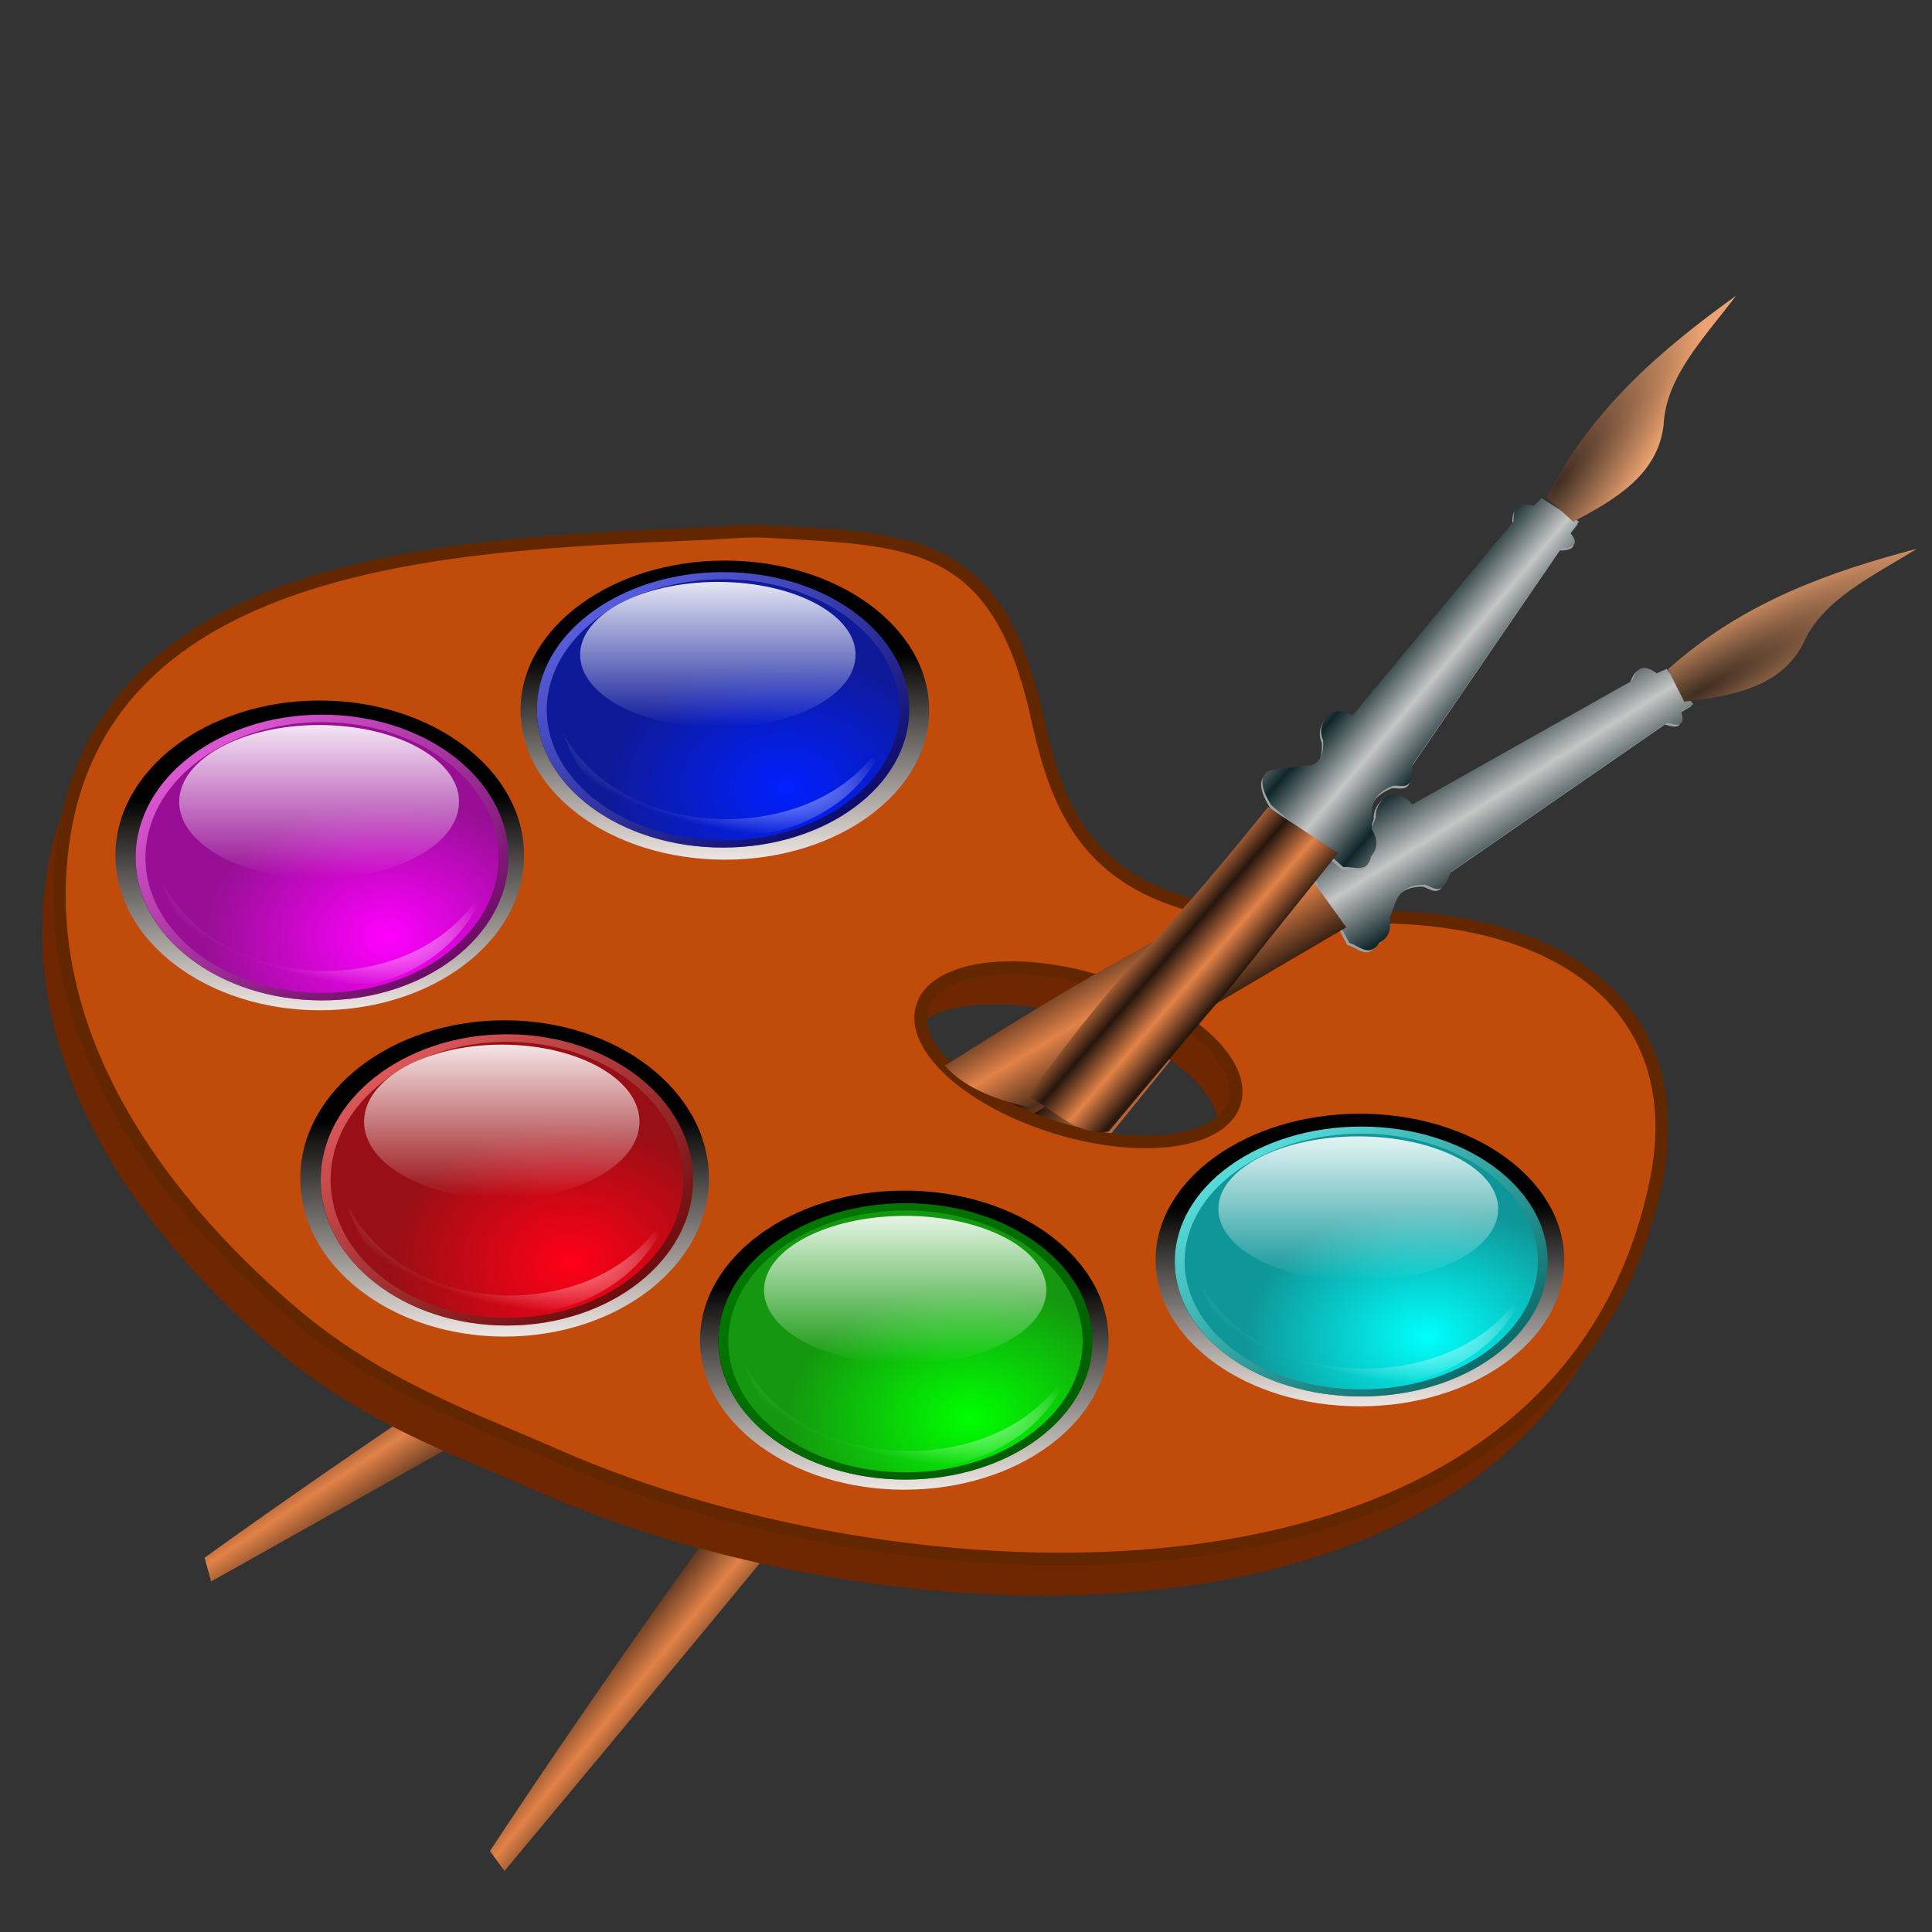 <?xml version="1.0" encoding="UTF-8" standalone="no"?>
<!-- Created with Inkscape (http://www.inkscape.org/) -->

<svg
   xmlns:dc="http://purl.org/dc/elements/1.1/"
   xmlns:cc="http://creativecommons.org/ns#"
   xmlns:rdf="http://www.w3.org/1999/02/22-rdf-syntax-ns#"
   xmlns:svg="http://www.w3.org/2000/svg"
   xmlns="http://www.w3.org/2000/svg"
   xmlns:xlink="http://www.w3.org/1999/xlink"
   xmlns:sodipodi="http://sodipodi.sourceforge.net/DTD/sodipodi-0.dtd"
   xmlns:inkscape="http://www.inkscape.org/namespaces/inkscape"
   width="255"
   height="255"
   viewBox="0 0 67.469 67.469"
   version="1.1"
   id="svg8"
   inkscape:version="0.92.5 (2060ec1f9f, 2020-04-08)"
   sodipodi:docname="PhotoFlare.svg">
  <rect x="0" y="0" width="67.469" height="67.469" fill="#333333" stroke="none"/>
  <defs
     id="defs2">
    <linearGradient
       inkscape:collect="always"
       id="linearGradient2543">
      <stop
         id="stop2539"
         stop-color="#0f262a"
         stop-opacity="1" />
      <stop
         offset="1"
         id="stop2541"
         stop-color="#c6c6c6"
         stop-opacity="1" />
    </linearGradient>
    <linearGradient
       inkscape:collect="always"
       id="linearGradient2509">
      <stop
         id="stop2505"
         stop-color="#000000"
         stop-opacity="1" />
      <stop
         offset="1"
         id="stop2507"
         stop-color="#ffffff"
         stop-opacity="0.928" />
    </linearGradient>
    <linearGradient
       inkscape:collect="always"
       id="linearGradient2501">
      <stop
         id="stop2497"
         stop-color="#26160d"
         stop-opacity="1" />
      <stop
         offset="1"
         id="stop2499"
         stop-color="#e28248"
         stop-opacity="1" />
    </linearGradient>
    <linearGradient
       id="linearGradient3064"
       inkscape:collect="always">
      <stop
         id="stop3066"
         stop-color="#402e22"
         stop-opacity="1" />
      <stop
         id="stop3068"
         offset="1"
         stop-color="#eda371"
         stop-opacity="1" />
    </linearGradient>
    <linearGradient
       y2="116.18"
       x2="43.06"
       y1="120.1"
       x1="45.533"
       gradientTransform="matrix(0.432,0,0,0.451,-3.883,226.843)"
       gradientUnits="userSpaceOnUse"
       id="linearGradient3077"
       xlink:href="#linearGradient2501"
       inkscape:collect="always"
       spreadMethod="reflect" />
    <linearGradient
       y2="69.41"
       x2="126.25"
       y1="65.849"
       x1="124.36"
       gradientTransform="translate(87.37,-36.555)"
       gradientUnits="userSpaceOnUse"
       id="linearGradient2009"
       xlink:href="#linearGradient2543"
       inkscape:collect="always"
       spreadMethod="reflect" />
    <linearGradient
       y2="80.82"
       x2="277.5"
       y1="83.14"
       x1="278.69"
       gradientTransform="matrix(0.403,-0.154,0.161,0.421,-78.934,274.92)"
       gradientUnits="userSpaceOnUse"
       id="linearGradient2016"
       xlink:href="#linearGradient2501"
       inkscape:collect="always"
       spreadMethod="reflect" />
    <linearGradient
       y2="114.73"
       x2="48.677"
       y1="110.9"
       x1="46.596"
       gradientTransform="matrix(0.403,-0.154,0.161,0.421,-13.564,244.78)"
       gradientUnits="userSpaceOnUse"
       id="linearGradient2025"
       xlink:href="#linearGradient2501"
       inkscape:collect="always"
       spreadMethod="reflect" />
    <linearGradient
       y2="82.51"
       x2="271.54"
       y1="86.75"
       x1="273.99"
       gradientTransform="matrix(0.432,0,0,0.451,-81.571,227.413)"
       gradientUnits="userSpaceOnUse"
       id="linearGradient2036"
       xlink:href="#linearGradient2501"
       inkscape:collect="always"
       spreadMethod="reflect" />
    <linearGradient
       inkscape:collect="always"
       xlink:href="#linearGradient2543"
       id="linearGradient1267"
       gradientUnits="userSpaceOnUse"
       gradientTransform="translate(87.37,-36.555)"
       x1="131.9"
       y1="71.24"
       x2="129.42"
       y2="67.11"
       spreadMethod="reflect" />
    <linearGradient
       inkscape:collect="always"
       xlink:href="#light90to0"
       id="linearGradient3248"
       gradientUnits="userSpaceOnUse"
       x1="183.38"
       y1="18.16"
       x2="183.38"
       y2="346.1" />
    <linearGradient
       inkscape:collect="always"
       xlink:href="#shadow100to0"
       id="linearGradient3119"
       gradientUnits="userSpaceOnUse"
       gradientTransform="matrix(0.133,0,0,0.134,161.914,92.01)"
       x1="-35.432"
       y1="1061.34"
       x2="345.05"
       y2="1061.34" />
    <linearGradient
       inkscape:collect="always"
       xlink:href="#linearGradient3127"
       id="linearGradient3116"
       gradientUnits="userSpaceOnUse"
       gradientTransform="matrix(1.122,0,0,1.134,-33.148,-278.413)"
       x1="174.89"
       y1="326.98"
       x2="216.98"
       y2="369.7" />
    <linearGradient
       inkscape:collect="always"
       xlink:href="#shadow100to0"
       id="linearGradient3083"
       gradientUnits="userSpaceOnUse"
       gradientTransform="matrix(0.133,0,0,0.134,97.224,90.644)"
       x1="-35.432"
       y1="1061.34"
       x2="345.05"
       y2="1061.34" />
    <linearGradient
       inkscape:collect="always"
       xlink:href="#linearGradient3091"
       id="linearGradient3079"
       gradientUnits="userSpaceOnUse"
       gradientTransform="matrix(1.122,0,0,1.134,-97.838,-279.779)"
       x1="174.89"
       y1="326.98"
       x2="216.98"
       y2="369.7" />
    <linearGradient
       inkscape:collect="always"
       xlink:href="#linearGradient3142"
       id="linearGradient2020"
       gradientUnits="userSpaceOnUse"
       gradientTransform="matrix(0.147,0,0,0.151,8.084,-33.412)"
       x1="174.89"
       y1="326.98"
       x2="216.98"
       y2="369.7" />
    <linearGradient
       id="light90to0">
      <stop
         id="stop1890"
         stop-color="#ffffff"
         stop-opacity="0.902" />
      <stop
         offset="1"
         id="stop1892"
         stop-color="#ffffff"
         stop-opacity="0" />
    </linearGradient>
    <linearGradient
       id="greandraktoblack">
      <stop
         id="stop7328"
         stop-color="#007c00"
         stop-opacity="1" />
      <stop
         offset="1"
         id="stop7329"
         stop-color="#025a00"
         stop-opacity="1" />
    </linearGradient>
    <linearGradient
       id="greantodarkgrean">
      <stop
         id="stop5123"
         stop-color="#00ff01"
         stop-opacity="1" />
      <stop
         offset="1"
         id="stop5124"
         stop-color="#15980f"
         stop-opacity="1" />
    </linearGradient>
    <linearGradient
       id="shadow100to0">
      <stop
         id="stop3425"
         stop-color="#000000"
         stop-opacity="1" />
      <stop
         offset="1"
         id="stop3426"
         stop-color="#000000"
         stop-opacity="0" />
    </linearGradient>
    <linearGradient
       id="linearGradient3082">
      <stop
         id="stop3084"
         stop-color="#ff0016"
         stop-opacity="1" />
      <stop
         id="stop3086"
         offset="1"
         stop-color="#980f15"
         stop-opacity="1" />
    </linearGradient>
    <linearGradient
       id="linearGradient3088">
      <stop
         id="stop3090"
         stop-color="#ef6566"
         stop-opacity="1" />
      <stop
         id="stop3092"
         offset="1"
         stop-color="#5a0001"
         stop-opacity="1" />
    </linearGradient>
    <linearGradient
       id="linearGradient3142">
      <stop
         id="stop3144"
         stop-color="#656cef"
         stop-opacity="1" />
      <stop
         offset="1"
         id="stop3146"
         stop-color="#02005a"
         stop-opacity="1" />
    </linearGradient>
    <linearGradient
       id="linearGradient3148">
      <stop
         id="stop3150"
         stop-color="#0020ff"
         stop-opacity="1" />
      <stop
         offset="1"
         id="stop3152"
         stop-color="#0f1a98"
         stop-opacity="1" />
    </linearGradient>
    <linearGradient
       id="linearGradient3085-7">
      <stop
         id="stop3087-5"
         stop-color="fuchsia"
         stop-opacity="1" />
      <stop
         offset="1"
         id="stop3089-3"
         stop-color="#980f96"
         stop-opacity="1" />
    </linearGradient>
    <linearGradient
       id="linearGradient3091">
      <stop
         id="stop3093"
         stop-color="#ef65e5"
         stop-opacity="1" />
      <stop
         offset="1"
         id="stop3095"
         stop-color="#5a0055"
         stop-opacity="1" />
    </linearGradient>
    <linearGradient
       id="linearGradient3121">
      <stop
         id="stop3123"
         stop-color="#00fffc"
         stop-opacity="1" />
      <stop
         id="stop3125"
         offset="1"
         stop-color="#0f9698"
         stop-opacity="1" />
    </linearGradient>
    <linearGradient
       id="linearGradient3127">
      <stop
         id="stop3129"
         stop-color="#65efed"
         stop-opacity="1" />
      <stop
         id="stop3131"
         offset="1"
         stop-color="#005a59"
         stop-opacity="1" />
    </linearGradient>
    <linearGradient
       y2="1061.34"
       x2="345.05"
       y1="1061.34"
       x1="-35.432"
       gradientTransform="matrix(0.118,0,0,0.118,171.478,270.975)"
       gradientUnits="userSpaceOnUse"
       id="linearGradient2693"
       xlink:href="#shadow100to0"
       inkscape:collect="always" />
    <linearGradient
       y2="369.7"
       x2="216.98"
       y1="326.98"
       x1="174.89"
       gradientTransform="matrix(1,0,0,1,-2.451,-55.661)"
       gradientUnits="userSpaceOnUse"
       id="linearGradient2697"
       xlink:href="#greandraktoblack"
       inkscape:collect="always" />
    <linearGradient
       y2="1061.34"
       x2="345.05"
       y1="1061.34"
       x1="-35.432"
       gradientTransform="matrix(0.017,0,0,0.018,34.82,16.062)"
       gradientUnits="userSpaceOnUse"
       id="linearGradient2703"
       xlink:href="#shadow100to0"
       inkscape:collect="always" />
    <linearGradient
       y2="369.7"
       x2="216.98"
       y1="326.98"
       x1="174.89"
       gradientTransform="matrix(0.147,0,0,0.151,9.236,-33.23)"
       gradientUnits="userSpaceOnUse"
       id="linearGradient2707"
       xlink:href="#linearGradient3088"
       inkscape:collect="always" />
    <radialGradient
       r="21.967"
       fy="361.27"
       fx="203.9"
       cy="361.45"
       cx="203.9"
       gradientTransform="matrix(1.122,0,0,1.134,-33.148,-278.413)"
       gradientUnits="userSpaceOnUse"
       id="radialGradient2182"
       xlink:href="#linearGradient3121"
       inkscape:collect="always" />
    <radialGradient
       r="166.47"
       fy="391.47"
       fx="124.57"
       cy="391.47"
       cx="123.89"
       gradientTransform="matrix(0.137,0.043,-0.021,0.068,178.983,94.99)"
       gradientUnits="userSpaceOnUse"
       id="radialGradient2189"
       xlink:href="#light90to0"
       inkscape:collect="always" />
    <radialGradient
       r="21.967"
       fy="361.27"
       fx="203.9"
       cy="361.45"
       cx="203.9"
       gradientTransform="matrix(0.147,0,0,0.151,8.084,-33.412)"
       gradientUnits="userSpaceOnUse"
       id="radialGradient2195"
       xlink:href="#linearGradient3148"
       inkscape:collect="always" />
    <radialGradient
       r="166.47"
       fy="391.47"
       fx="124.57"
       cy="391.47"
       cx="123.89"
       gradientTransform="matrix(0.018,0.006,-0.003,0.009,35.908,16.277)"
       gradientUnits="userSpaceOnUse"
       id="radialGradient2201"
       xlink:href="#light90to0"
       inkscape:collect="always" />
    <radialGradient
       r="21.967"
       fy="361.27"
       fx="203.9"
       cy="361.45"
       cx="203.9"
       gradientTransform="matrix(1.122,0,0,1.134,-97.838,-279.779)"
       gradientUnits="userSpaceOnUse"
       id="radialGradient2211"
       xlink:href="#linearGradient3085-7"
       inkscape:collect="always" />
    <radialGradient
       r="166.47"
       fy="391.47"
       fx="124.57"
       cy="391.47"
       cx="123.89"
       gradientTransform="matrix(0.137,0.043,-0.021,0.068,114.293,93.624)"
       gradientUnits="userSpaceOnUse"
       id="radialGradient2217"
       xlink:href="#light90to0"
       inkscape:collect="always" />
    <radialGradient
       r="21.967"
       fy="361.27"
       fx="203.9"
       cy="361.45"
       cx="203.9"
       gradientTransform="matrix(1,0,0,1,-2.451,-55.661)"
       gradientUnits="userSpaceOnUse"
       id="radialGradient2223"
       xlink:href="#greantodarkgrean"
       inkscape:collect="always" />
    <radialGradient
       r="166.47"
       fy="391.47"
       fx="124.57"
       cy="391.47"
       cx="123.89"
       gradientTransform="matrix(0.122,0.038,-0.019,0.06,186.698,273.603)"
       gradientUnits="userSpaceOnUse"
       id="radialGradient2229"
       xlink:href="#light90to0"
       inkscape:collect="always" />
    <radialGradient
       r="21.967"
       fy="361.27"
       fx="203.9"
       cy="361.45"
       cx="203.9"
       gradientTransform="matrix(0.147,0,0,0.151,9.236,-33.23)"
       gradientUnits="userSpaceOnUse"
       id="radialGradient2277"
       xlink:href="#linearGradient3082"
       inkscape:collect="always" />
    <radialGradient
       r="166.47"
       fy="391.47"
       fx="124.57"
       cy="391.47"
       cx="123.89"
       gradientTransform="matrix(0.018,0.006,-0.003,0.009,37.059,16.459)"
       gradientUnits="userSpaceOnUse"
       id="radialGradient2283"
       xlink:href="#light90to0"
       inkscape:collect="always" />
    <linearGradient
       inkscape:collect="always"
       xlink:href="#light90to0"
       id="linearGradient2163"
       gradientUnits="userSpaceOnUse"
       x1="183.38"
       y1="18.16"
       x2="183.38"
       y2="346.1" />
    <linearGradient
       inkscape:collect="always"
       xlink:href="#shadow100to0"
       id="linearGradient2166"
       gradientUnits="userSpaceOnUse"
       gradientTransform="matrix(0.017,0,0,0.018,33.669,15.88)"
       x1="-35.432"
       y1="1061.34"
       x2="345.05"
       y2="1061.34" />
    <linearGradient
       inkscape:collect="always"
       xlink:href="#light90to0"
       id="linearGradient2168"
       gradientUnits="userSpaceOnUse"
       x1="183.38"
       y1="18.16"
       x2="183.38"
       y2="346.1" />
    <linearGradient
       inkscape:collect="always"
       xlink:href="#light90to0"
       id="linearGradient2170"
       gradientUnits="userSpaceOnUse"
       x1="183.38"
       y1="18.16"
       x2="183.38"
       y2="346.1" />
    <linearGradient
       inkscape:collect="always"
       xlink:href="#light90to0"
       id="linearGradient2172"
       gradientUnits="userSpaceOnUse"
       x1="183.38"
       y1="18.16"
       x2="183.38"
       y2="346.1" />
    <linearGradient
       inkscape:collect="always"
       xlink:href="#linearGradient2509"
       id="linearGradient2511"
       x1="-29.578"
       y1="234.09"
       x2="-29.436"
       y2="245.17"
       gradientUnits="userSpaceOnUse"
       gradientTransform="matrix(0.937,0,0,0.937,-1.91,14.869)" />
    <linearGradient
       inkscape:collect="always"
       xlink:href="#linearGradient2509"
       id="linearGradient2515"
       gradientUnits="userSpaceOnUse"
       gradientTransform="matrix(0.937,0,0,0.937,-17.332,39.039)"
       x1="-29.578"
       y1="234.09"
       x2="-29.436"
       y2="245.17" />
    <radialGradient
       inkscape:collect="always"
       xlink:href="#linearGradient3064"
       id="radialGradient2545"
       cx="60.24"
       cy="246.77"
       fx="60.24"
       fy="246.77"
       r="3.31"
       gradientTransform="matrix(0.563,0.4,-1.432,2.016,379.605,-274.396)"
       gradientUnits="userSpaceOnUse" />
    <radialGradient
       inkscape:collect="always"
       xlink:href="#linearGradient3064"
       id="radialGradient2547"
       cx="57.679"
       cy="255.03"
       fx="57.679"
       fy="255.03"
       r="4.349"
       gradientTransform="matrix(2.386,-1.346,0.255,0.452,-143.945,214.634)"
       gradientUnits="userSpaceOnUse" />
    <linearGradient
       inkscape:collect="always"
       xlink:href="#linearGradient2509"
       id="linearGradient2551"
       gradientUnits="userSpaceOnUse"
       gradientTransform="matrix(0.937,0,0,0.937,-9.452,25.83)"
       x1="-29.578"
       y1="234.09"
       x2="-29.436"
       y2="245.17" />
    <linearGradient
       inkscape:collect="always"
       xlink:href="#linearGradient2509"
       id="linearGradient2563"
       gradientUnits="userSpaceOnUse"
       gradientTransform="matrix(0.937,0,0,0.937,-23.186,25.23)"
       x1="-29.578"
       y1="234.09"
       x2="-29.436"
       y2="245.17" />
    <linearGradient
       inkscape:collect="always"
       xlink:href="#linearGradient2509"
       id="linearGradient2575"
       gradientUnits="userSpaceOnUse"
       gradientTransform="matrix(0.937,0,0,0.937,-2.172,40.915)"
       x1="-29.578"
       y1="234.09"
       x2="-29.436"
       y2="245.17" />
  </defs>
  <sodipodi:namedview
     id="base"
     pagecolor="#ff0000"
     bordercolor="#666666"
     borderopacity="1.0"
     inkscape:pageopacity="0"
     inkscape:pageshadow="2"
     inkscape:zoom="3.5254902"
     inkscape:cx="127.5"
     inkscape:cy="127.5"
     inkscape:document-units="mm"
     inkscape:current-layer="layer1"
     showgrid="false"
     units="px"
     inkscape:snap-to-guides="false"
     inkscape:snap-grids="false"
     inkscape:snap-others="false"
     inkscape:object-nodes="false"
     inkscape:snap-nodes="false"
     inkscape:snap-global="false"
     inkscape:window-width="1920"
     inkscape:window-height="1056"
     inkscape:window-x="0"
     inkscape:window-y="0"
     inkscape:window-maximized="1" />
  <g
     inkscape:label="Layer 1"
     inkscape:groupmode="layer"
     id="layer1"
     transform="translate(0,-229.531)">
    <path
       inkscape:connector-curvature="0"
       d="m 17.108,294.172 c 7.716,-11.682 16.607,-23.329 25.957,-34.96 l 2.441,1.61 c -9.241,11.494 -18.535,22.848 -27.889,34.046 z"
       id="path1995"
       sodipodi:nodetypes="ccccc"
       stroke-opacity="1"
       fill="url(#linearGradient2025)"
       fill-rule="evenodd"
       stroke="none"
       stroke-linejoin="miter"
       fill-opacity="1"
       stroke-linecap="butt"
       stroke-width="0.265" />
    <path
       inkscape:connector-curvature="0"
       d="M 7.145,283.928 C 18.522,275.768 30.983,268.061 43.869,260.531 l 1.705,2.375 c -12.734,7.44 -25.468,14.729 -38.201,21.853 z"
       id="path3072"
       sodipodi:nodetypes="ccccc"
       stroke-opacity="1"
       fill="url(#linearGradient3077)"
       fill-rule="evenodd"
       stroke="none"
       stroke-linejoin="miter"
       fill-opacity="1"
       stroke-linecap="butt"
       stroke-width="0.265" />
    <path
       sodipodi:nodetypes="sssssssssssssss"
       id="path949"
       d="m 26.183,249.367 c -0.661,-0.038 -1.348,0.04 -2.051,0.07 -8.65,0.382 -21.903,0.667 -22.629,11.756 -0.388,5.927 3.246,11.296 8.083,15.434 3.048,2.608 6.465,3.781 9.203,4.99 12.524,5.53 35.099,6.429 38.43,-9.5 1.321,-6.318 -3.659,-9.582 -10.687,-9.261 -8.462,0.386 -10.016,-2.875 -10.916,-7.005 -1.375,-6.309 -4.445,-6.195 -9.432,-6.484 z m 8.409,15.231 c 0.948,-0.016 2.04,0.141 3.171,0.479 3.017,0.902 5.152,2.782 4.763,4.2 -0.389,1.418 -3.15,1.833 -6.167,0.93 -3.017,-0.902 -5.152,-2.782 -4.763,-4.2 0.243,-0.886 1.415,-1.383 2.996,-1.41 z"
       inkscape:connector-curvature="0"
       style="fill:#6e2700;fill-opacity:1;fill-rule:evenodd;stroke:none;stroke-width:0.441;stroke-linecap:butt;stroke-linejoin:miter;stroke-opacity:1" />
    <path
       inkscape:connector-curvature="0"
       d="m 26.783,248.091 c -0.661,-0.038 -1.348,0.04 -2.051,0.07 -8.65,0.382 -21.903,0.667 -22.629,11.756 -0.388,5.927 3.246,11.296 8.083,15.434 3.048,2.608 6.465,3.781 9.203,4.99 12.524,5.53 35.099,6.429 38.43,-9.5 1.321,-6.318 -3.659,-9.582 -10.687,-9.261 -8.462,0.386 -10.016,-2.875 -10.916,-7.005 -1.375,-6.309 -4.445,-6.195 -9.432,-6.484 z m 8.409,15.231 c 0.948,-0.016 2.04,0.141 3.171,0.479 3.017,0.902 5.152,2.782 4.763,4.2 -0.389,1.418 -3.15,1.833 -6.167,0.93 -3.017,-0.902 -5.152,-2.782 -4.763,-4.2 0.243,-0.886 1.415,-1.383 2.996,-1.41 z"
       id="path2960"
       sodipodi:nodetypes="sssssssssssssss"
       stroke-opacity="1"
       fill="#c14b0a"
       fill-rule="evenodd"
       stroke="#632700"
       stroke-linejoin="miter"
       fill-opacity="1"
       stroke-linecap="butt"
       stroke-width="0.441" />
    <g
       id="g2537"
       transform="translate(0.6,1.426)">
      <g
         transform="matrix(0.432,0,0,0.451,-40.471,241.19)"
         id="g3054">
        <path
           d="m 197.542,37.665 3.669,6.491 c 0.8,0.202 1.599,1.17 2.399,0 0.956,-0.524 0.955,-1.239 0.847,-1.975 0.556,-1.061 0.453,-2.487 2.822,-2.54 0.706,0.131 1.411,1.094 2.117,-0.988 l 17.497,-11.57 c 1.191,0.416 1.448,0.032 1.129,-0.847 l 0.988,-0.564 -2.156,-2.741 -0.808,0.342 c -1.171,-0.837 -1.662,-0.314 -1.975,0.564 l -17.779,9.595 c -1.584,-1.808 -3.102,-0.053 -2.945,0.97 -0.387,1.173 -1.028,1.837 -2.276,1.288 l -2.543,-0.549 c -0.868,-0.009 -1.361,0.667 -0.985,2.525 z"
           id="path3042"
           sodipodi:nodetypes="ccccccccccccccccc"
           inkscape:connector-curvature="0"
           stroke-opacity="1"
           fill="#9ca2a3"
           fill-rule="evenodd"
           stroke="none"
           stroke-linejoin="miter"
           fill-opacity="1"
           stroke-linecap="butt"
           stroke-width="1" />
        <path
           sodipodi:nodetypes="ccccccccccccccccc"
           id="path3044"
           d="m 197.711,37.515 3.669,6.491 c 0.8,0.202 1.599,1.17 2.399,0 0.956,-0.524 0.955,-1.239 0.847,-1.975 0.556,-1.061 0.453,-2.487 2.822,-2.54 0.706,0.131 1.411,1.094 2.117,-0.988 l 17.497,-11.57 c 1.191,0.416 1.448,0.032 1.129,-0.847 l 0.988,-0.564 -2.156,-2.741 -0.808,0.342 c -1.171,-0.837 -1.662,-0.314 -1.975,0.564 l -17.779,9.595 c -1.584,-1.808 -3.102,-0.053 -2.945,0.97 -0.387,1.173 -1.028,1.837 -2.276,1.288 l -2.543,-0.549 c -0.868,-0.009 -1.361,0.667 -0.985,2.525 z"
           inkscape:connector-curvature="0"
           stroke-opacity="1"
           fill="url(#linearGradient1267)"
           fill-rule="evenodd"
           stroke="none"
           stroke-linejoin="miter"
           fill-opacity="1"
           stroke-linecap="butt"
           stroke-width="1" />
      </g>
      <path
         d="m 57.648,251.482 0.568,1.128 c 1.642,-0.2 3.339,-0.478 4.15,-2.019 0.675,-1.562 2.445,-2.362 3.979,-3.325 -2.935,0.781 -6.036,1.819 -8.698,4.216 z"
         id="path3062"
         sodipodi:nodetypes="ccccc"
         inkscape:connector-curvature="0"
         stroke-opacity="1"
         fill="url(#radialGradient2547)"
         fill-rule="evenodd"
         stroke="none"
         stroke-linejoin="miter"
         fill-opacity="1"
         stroke-linecap="butt"
         stroke-width="0.265" />
      <path
         d="m 32.401,265.317 c 6.148,-3.888 5.866,-3.437 12.308,-7.202 l 1.705,2.375 c -12.734,7.44 1.762,-0.829 -10.972,6.295 -1.048,-0.197 -2.343,-0.64 -3.042,-1.468 z"
         id="path3083"
         sodipodi:nodetypes="ccccc"
         inkscape:connector-curvature="0"
         stroke-opacity="1"
         fill="url(#linearGradient2036)"
         fill-rule="evenodd"
         stroke="none"
         stroke-linejoin="miter"
         fill-opacity="1"
         stroke-linecap="butt"
         stroke-width="0.265" />
    </g>
    <g
       id="g2530"
       transform="translate(-5.704,-0.826)">
      <g
         id="g1997"
         transform="matrix(0.403,-0.154,0.161,0.421,-35.623,273.124)">
        <path
           sodipodi:nodetypes="ccccccccccccccccc"
           id="path1999"
           d="m 197.542,37.665 3.669,6.491 c 0.8,0.202 1.599,1.17 2.399,0 0.956,-0.524 0.955,-1.239 0.847,-1.975 0.556,-1.061 0.453,-2.487 2.822,-2.54 0.706,0.131 1.411,1.094 2.117,-0.988 l 17.497,-11.57 c 1.191,0.416 1.448,0.032 1.129,-0.847 l 0.988,-0.564 -2.156,-2.741 -0.808,0.342 c -1.171,-0.837 -1.662,-0.314 -1.975,0.564 l -17.779,9.595 c -1.584,-1.808 -3.102,-0.053 -2.945,0.97 -0.387,1.173 -1.028,1.837 -2.276,1.288 l -2.543,-0.549 c -0.868,-0.009 -1.361,0.667 -0.985,2.525 z"
           inkscape:connector-curvature="0"
           stroke-opacity="1"
           fill="#9ca2a3"
           fill-rule="evenodd"
           stroke="none"
           stroke-linejoin="miter"
           fill-opacity="1"
           stroke-linecap="butt"
           stroke-width="1" />
        <path
           d="m 197.711,37.515 3.669,6.491 c 0.8,0.202 1.599,1.17 2.399,0 0.956,-0.524 0.955,-1.239 0.847,-1.975 0.556,-1.061 0.453,-2.487 2.822,-2.54 0.706,0.131 1.411,1.094 2.117,-0.988 l 17.497,-11.57 c 1.191,0.416 1.448,0.032 1.129,-0.847 l 0.988,-0.564 -2.156,-2.741 -0.808,0.342 c -1.171,-0.837 -1.662,-0.314 -1.975,0.564 l -17.779,9.595 c -1.584,-1.808 -3.102,-0.053 -2.945,0.97 -0.387,1.173 -1.028,1.837 -2.276,1.288 l -2.543,-0.549 c -0.868,-0.009 -1.361,0.667 -0.985,2.525 z"
           id="path2001"
           sodipodi:nodetypes="ccccccccccccccccc"
           inkscape:connector-curvature="0"
           stroke-opacity="1"
           fill="url(#linearGradient2009)"
           fill-rule="evenodd"
           stroke="none"
           stroke-linejoin="miter"
           fill-opacity="1"
           stroke-linecap="butt"
           stroke-width="1" />
      </g>
      <path
         sodipodi:nodetypes="ccccc"
         id="path2003"
         d="m 59.709,247.726 0.934,0.851 c 1.462,-0.773 2.949,-1.638 3.156,-3.367 0.073,-1.7 1.441,-3.079 2.531,-4.526 -2.463,1.777 -4.989,3.853 -6.621,7.042 z"
         inkscape:connector-curvature="0"
         stroke-opacity="1"
         fill="url(#radialGradient2545)"
         fill-rule="evenodd"
         stroke="none"
         stroke-linejoin="miter"
         fill-opacity="1"
         stroke-linecap="butt"
         stroke-width="0.265" />
      <path
         sodipodi:nodetypes="ccccc"
         id="path2005"
         d="m 41.595,268.625 c 4.356,-5.826 3.719,-4.269 8.394,-10.085 l 2.441,1.61 c -9.241,11.494 1.351,-1.478 -8.003,9.72 -1.049,0.19 -1.883,-0.722 -2.832,-1.245 z"
         inkscape:connector-curvature="0"
         stroke-opacity="1"
         fill="url(#linearGradient2016)"
         fill-rule="evenodd"
         stroke="none"
         stroke-linejoin="miter"
         fill-opacity="1"
         stroke-linecap="butt"
         stroke-width="0.265" />
    </g>
    <g
       id="g2596"
       transform="matrix(1,0,0,0.716,77.075,85.261)">
      <circle
         r="7.135"
         cy="262.95"
         cx="-29.584"
         id="circle2573"
         stroke-miterlimit="4"
         style="opacity:1;fill:url(#linearGradient2575);fill-opacity:1;fill-rule:nonzero;stroke:none;stroke-width:0.283;stroke-linecap:round;stroke-linejoin:round;stroke-miterlimit:4;stroke-dasharray:none;stroke-dashoffset:0;stroke-opacity:1" />
      <g
         transform="matrix(0.258,0,0,0.258,-77.728,232.796)"
         id="g3139">
        <path
           d="m 186.783,92.316 c -13.562,0 -24.571,11.128 -24.571,24.841 0,13.713 11.009,24.846 24.571,24.846 13.562,0 24.571,-11.132 24.571,-24.846 0,-13.713 -11.009,-24.841 -24.571,-24.841 z"
           id="path2058"
           sodipodi:nodetypes="ccccc"
           inkscape:connector-curvature="0"
           stroke-miterlimit="4"
           style="fill:#ffffff;fill-opacity:1;fill-rule:evenodd;stroke:url(#linearGradient3119);stroke-width:1.334;stroke-linecap:butt;stroke-linejoin:miter;stroke-miterlimit:4;stroke-opacity:1" />
        <path
           sodipodi:nodetypes="csssc"
           d="m 186.783,92.316 c -13.562,0 -24.571,11.128 -24.571,24.841 0,13.713 11.009,24.846 24.571,24.846 13.562,0 24.571,-11.132 24.571,-24.846 0,-13.713 -11.009,-24.841 -24.571,-24.841 z"
           id="path2060"
           inkscape:connector-curvature="0"
           stroke-miterlimit="4"
           style="fill:url(#radialGradient2182);fill-opacity:1;fill-rule:evenodd;stroke:url(#linearGradient3116);stroke-width:1.334;stroke-linecap:butt;stroke-linejoin:miter;stroke-miterlimit:4;stroke-opacity:1" />
        <circle
           id="path2062"
           transform="matrix(0.116,0,0,0.084,164.989,91.62)"
           cx="184.43"
           cy="185.68"
           r="163.26"
           stroke-miterlimit="4"
           style="fill:url(#linearGradient2163);fill-opacity:1;fill-rule:evenodd;stroke:none;stroke-width:8.707;stroke-linecap:butt;stroke-linejoin:round;stroke-miterlimit:4;stroke-opacity:1" />
        <path
           d="m 165.065,121.318 c 6.203,26.418 38.525,25.66 44.125,-0.173 -7.751,21.68 -35.908,21.637 -44.125,0.173 z"
           id="path2064"
           sodipodi:nodetypes="ccc"
           inkscape:connector-curvature="0"
           style="fill:url(#radialGradient2189);fill-opacity:1;fill-rule:evenodd;stroke:none;stroke-width:0.328;stroke-linecap:butt;stroke-linejoin:miter;stroke-opacity:1" />
      </g>
    </g>
    <g
       id="g2523"
       transform="matrix(1,0,0,0.732,54.635,80.919)">
      <circle
         r="7.135"
         cy="236.9"
         cx="-29.322"
         id="path2503"
         opacity="1"
         stroke-dasharray="none"
         stroke-opacity="1"
         fill="url(#linearGradient2511)"
         fill-rule="nonzero"
         stroke="none"
         stroke-linejoin="round"
         fill-opacity="1"
         stroke-linecap="round"
         stroke-width="0.283"
         stroke-dashoffset="0"
         stroke-miterlimit="4" />
      <g
         transform="matrix(1.964,0,0,1.936,-101.917,199.663)"
         id="g3160">
        <path
           sodipodi:nodetypes="ccccc"
           id="path3112"
           d="m 36.931,15.921 c -1.779,0 -3.223,1.481 -3.223,3.306 0,1.825 1.444,3.306 3.223,3.306 1.779,0 3.223,-1.481 3.223,-3.306 0,-1.825 -1.444,-3.306 -3.223,-3.306 z"
           inkscape:connector-curvature="0"
           stroke-opacity="1"
           fill="#ffffff"
           fill-rule="evenodd"
           stroke="url(#linearGradient2166)"
           stroke-linejoin="miter"
           fill-opacity="1"
           stroke-linecap="butt"
           stroke-width="0.176"
           stroke-miterlimit="4" />
        <path
           id="path3114"
           d="m 36.931,15.921 c -1.779,0 -3.223,1.481 -3.223,3.306 0,1.825 1.444,3.306 3.223,3.306 1.779,0 3.223,-1.481 3.223,-3.306 0,-1.825 -1.444,-3.306 -3.223,-3.306 z"
           sodipodi:nodetypes="csssc"
           inkscape:connector-curvature="0"
           stroke-opacity="1"
           fill="url(#radialGradient2195)"
           fill-rule="evenodd"
           stroke="url(#linearGradient2020)"
           stroke-linejoin="miter"
           fill-opacity="1"
           stroke-linecap="butt"
           stroke-width="0.176"
           stroke-miterlimit="4" />
        <circle
           transform="matrix(0.015,0,0,0.011,34.072,15.828)"
           id="path3116"
           cx="184.43"
           cy="185.68"
           r="163.26"
           stroke-opacity="1"
           fill="url(#linearGradient2168)"
           fill-rule="evenodd"
           stroke="none"
           stroke-linejoin="round"
           fill-opacity="1"
           stroke-linecap="butt"
           stroke-width="8.707"
           stroke-miterlimit="4" />
        <path
           sodipodi:nodetypes="ccc"
           id="path3118"
           d="m 34.082,19.78 c 0.814,3.515 5.053,3.415 5.787,-0.023 -1.017,2.885 -4.71,2.879 -5.787,0.023 z"
           inkscape:connector-curvature="0"
           stroke-opacity="1"
           fill="url(#radialGradient2201)"
           fill-rule="evenodd"
           stroke="none"
           stroke-linejoin="miter"
           fill-opacity="1"
           stroke-linecap="butt"
           stroke-width="0.328" />
      </g>
    </g>
    <g
       id="g2559"
       transform="matrix(1,0,0,0.758,55.911,61.512)">
      <circle
         id="circle2513"
         cx="-44.744"
         cy="261.07"
         r="7.135"
         opacity="1"
         stroke-dasharray="none"
         stroke-opacity="1"
         fill="url(#linearGradient2515)"
         fill-rule="nonzero"
         stroke="none"
         stroke-linejoin="round"
         fill-opacity="1"
         stroke-linecap="round"
         stroke-width="0.283"
         stroke-dashoffset="0"
         stroke-miterlimit="4" />
      <g
         transform="matrix(0.258,0,0,0.258,-76.164,231.293)"
         id="g3103">
        <path
           sodipodi:nodetypes="ccccc"
           id="path2046"
           d="m 122.093,90.95 c -13.562,0 -24.571,11.128 -24.571,24.841 0,13.713 11.009,24.846 24.571,24.846 13.562,0 24.571,-11.132 24.571,-24.846 0,-13.713 -11.009,-24.841 -24.571,-24.841 z"
           inkscape:connector-curvature="0"
           stroke-opacity="1"
           fill="#ffffff"
           fill-rule="evenodd"
           stroke="url(#linearGradient3083)"
           stroke-linejoin="miter"
           fill-opacity="1"
           stroke-linecap="butt"
           stroke-width="1.334"
           stroke-miterlimit="4" />
        <path
           id="path2048"
           d="m 122.093,90.95 c -13.562,0 -24.571,11.128 -24.571,24.841 0,13.713 11.009,24.846 24.571,24.846 13.562,0 24.571,-11.132 24.571,-24.846 0,-13.713 -11.009,-24.841 -24.571,-24.841 z"
           sodipodi:nodetypes="csssc"
           inkscape:connector-curvature="0"
           stroke-opacity="1"
           fill="url(#radialGradient2211)"
           fill-rule="evenodd"
           stroke="url(#linearGradient3079)"
           stroke-linejoin="miter"
           fill-opacity="1"
           stroke-linecap="butt"
           stroke-width="1.334"
           stroke-miterlimit="4" />
        <circle
           transform="matrix(0.116,0,0,0.084,100.299,90.253)"
           id="path2050"
           cx="184.43"
           cy="185.68"
           r="163.26"
           stroke-opacity="1"
           fill="url(#linearGradient2170)"
           fill-rule="evenodd"
           stroke="none"
           stroke-linejoin="round"
           fill-opacity="1"
           stroke-linecap="butt"
           stroke-width="8.707"
           stroke-miterlimit="4" />
        <path
           sodipodi:nodetypes="ccc"
           id="path2052"
           d="m 100.375,119.951 c 6.203,26.418 38.525,25.66 44.125,-0.173 -7.751,21.68 -35.908,21.637 -44.125,0.173 z"
           inkscape:connector-curvature="0"
           stroke-opacity="1"
           fill="url(#radialGradient2217)"
           fill-rule="evenodd"
           stroke="none"
           stroke-linejoin="miter"
           fill-opacity="1"
           stroke-linecap="butt"
           stroke-width="0.328" />
      </g>
    </g>
    <g
       id="g2584"
       transform="matrix(1,0,0,0.732,82.178,95.33)">
      <circle
         id="circle2561"
         cx="-50.598"
         cy="247.27"
         r="7.135"
         stroke-miterlimit="4"
         style="opacity:1;fill:url(#linearGradient2563);fill-opacity:1;fill-rule:nonzero;stroke:none;stroke-width:0.283;stroke-linecap:round;stroke-linejoin:round;stroke-miterlimit:4;stroke-dasharray:none;stroke-dashoffset:0;stroke-opacity:1" />
      <g
         transform="matrix(0.059,0,0,0.059,-58.027,239.956)"
         inkscape:label="1. réteg"
         id="g2593">
        <g
           id="g2329"
           transform="matrix(4.921,0,0,4.967,-826.363,-1331.121)">
          <path
             d="m 193.653,271.245 c -12.093,0 -21.909,9.813 -21.909,21.905 0,12.092 9.816,21.909 21.909,21.909 12.093,0 21.909,-9.816 21.909,-21.909 0,-12.092 -9.816,-21.905 -21.909,-21.905 z"
             id="path8494"
             sodipodi:nodetypes="ccccc"
             inkscape:connector-curvature="0"
             stroke-miterlimit="4"
             style="fill:#ffffff;fill-opacity:1;fill-rule:evenodd;stroke:url(#linearGradient2693);stroke-width:1.183;stroke-linecap:butt;stroke-linejoin:miter;stroke-miterlimit:4;stroke-opacity:1" />
          <path
             sodipodi:nodetypes="csssc"
             d="m 193.653,271.245 c -12.093,0 -21.909,9.813 -21.909,21.905 0,12.092 9.816,21.909 21.909,21.909 12.093,0 21.909,-9.816 21.909,-21.909 0,-12.092 -9.816,-21.905 -21.909,-21.905 z"
             id="path8495"
             inkscape:connector-curvature="0"
             stroke-miterlimit="4"
             style="fill:url(#radialGradient2223);fill-opacity:1;fill-rule:evenodd;stroke:url(#linearGradient2697);stroke-width:1.183;stroke-linecap:butt;stroke-linejoin:miter;stroke-miterlimit:4;stroke-opacity:1" />
          <circle
             id="path8497"
             transform="matrix(0.104,0,0,0.074,174.44,271.061)"
             cx="184.43"
             cy="185.68"
             r="163.26"
             stroke-miterlimit="4"
             style="fill:url(#linearGradient2172);fill-opacity:1;fill-rule:evenodd;stroke:none;stroke-width:8.707;stroke-linecap:butt;stroke-linejoin:round;stroke-miterlimit:4;stroke-opacity:1" />
          <path
             d="m 174.288,296.818 c 5.531,23.295 34.351,22.626 39.344,-0.152 -6.911,19.117 -32.018,19.079 -39.344,0.152 z"
             id="path8498"
             sodipodi:nodetypes="ccc"
             inkscape:connector-curvature="0"
             style="fill:url(#radialGradient2229);fill-opacity:1;fill-rule:evenodd;stroke:none;stroke-width:0.328;stroke-linecap:butt;stroke-linejoin:miter;stroke-opacity:1" />
        </g>
      </g>
    </g>
    <g
       id="g2571"
       transform="matrix(1,0,0,0.774,54.485,78.833)">
      <circle
         r="7.135"
         cy="247.87"
         cx="-36.864"
         id="circle2549"
         opacity="1"
         stroke-dasharray="none"
         stroke-opacity="1"
         fill="url(#linearGradient2551)"
         fill-rule="nonzero"
         stroke="none"
         stroke-linejoin="round"
         fill-opacity="1"
         stroke-linecap="round"
         stroke-width="0.283"
         stroke-dashoffset="0"
         stroke-miterlimit="4" />
      <g
         transform="matrix(1.964,0,0,1.936,-111.575,210.36)"
         id="g3094">
        <path
           d="m 38.082,16.103 c -1.779,0 -3.223,1.481 -3.223,3.306 0,1.825 1.444,3.306 3.223,3.306 1.779,0 3.223,-1.481 3.223,-3.306 0,-1.825 -1.444,-3.306 -3.223,-3.306 z"
           id="path3035"
           sodipodi:nodetypes="ccccc"
           inkscape:connector-curvature="0"
           stroke-opacity="1"
           fill="#ffffff"
           fill-rule="evenodd"
           stroke="url(#linearGradient2703)"
           stroke-linejoin="miter"
           fill-opacity="1"
           stroke-linecap="butt"
           stroke-width="0.176"
           stroke-miterlimit="4" />
        <path
           sodipodi:nodetypes="csssc"
           d="m 38.082,16.103 c -1.779,0 -3.223,1.481 -3.223,3.306 0,1.825 1.444,3.306 3.223,3.306 1.779,0 3.223,-1.481 3.223,-3.306 0,-1.825 -1.444,-3.306 -3.223,-3.306 z"
           id="path3037"
           inkscape:connector-curvature="0"
           stroke-opacity="1"
           fill="url(#radialGradient2277)"
           fill-rule="evenodd"
           stroke="url(#linearGradient2707)"
           stroke-linejoin="miter"
           fill-opacity="1"
           stroke-linecap="butt"
           stroke-width="0.176"
           stroke-miterlimit="4" />
        <circle
           id="path3039"
           transform="matrix(0.015,0,0,0.011,35.224,16.01)"
           cx="184.43"
           cy="185.68"
           r="163.26"
           stroke-opacity="1"
           fill="url(#linearGradient3248)"
           fill-rule="evenodd"
           stroke="none"
           stroke-linejoin="round"
           fill-opacity="1"
           stroke-linecap="butt"
           stroke-width="8.707"
           stroke-miterlimit="4" />
        <path
           d="m 35.234,19.962 c 0.814,3.515 5.053,3.415 5.787,-0.023 -1.017,2.885 -4.71,2.879 -5.787,0.023 z"
           id="path3041"
           sodipodi:nodetypes="ccc"
           inkscape:connector-curvature="0"
           stroke-opacity="1"
           fill="url(#radialGradient2283)"
           fill-rule="evenodd"
           stroke="none"
           stroke-linejoin="miter"
           fill-opacity="1"
           stroke-linecap="butt"
           stroke-width="0.328" />
      </g>
    </g>
  </g>
</svg>
